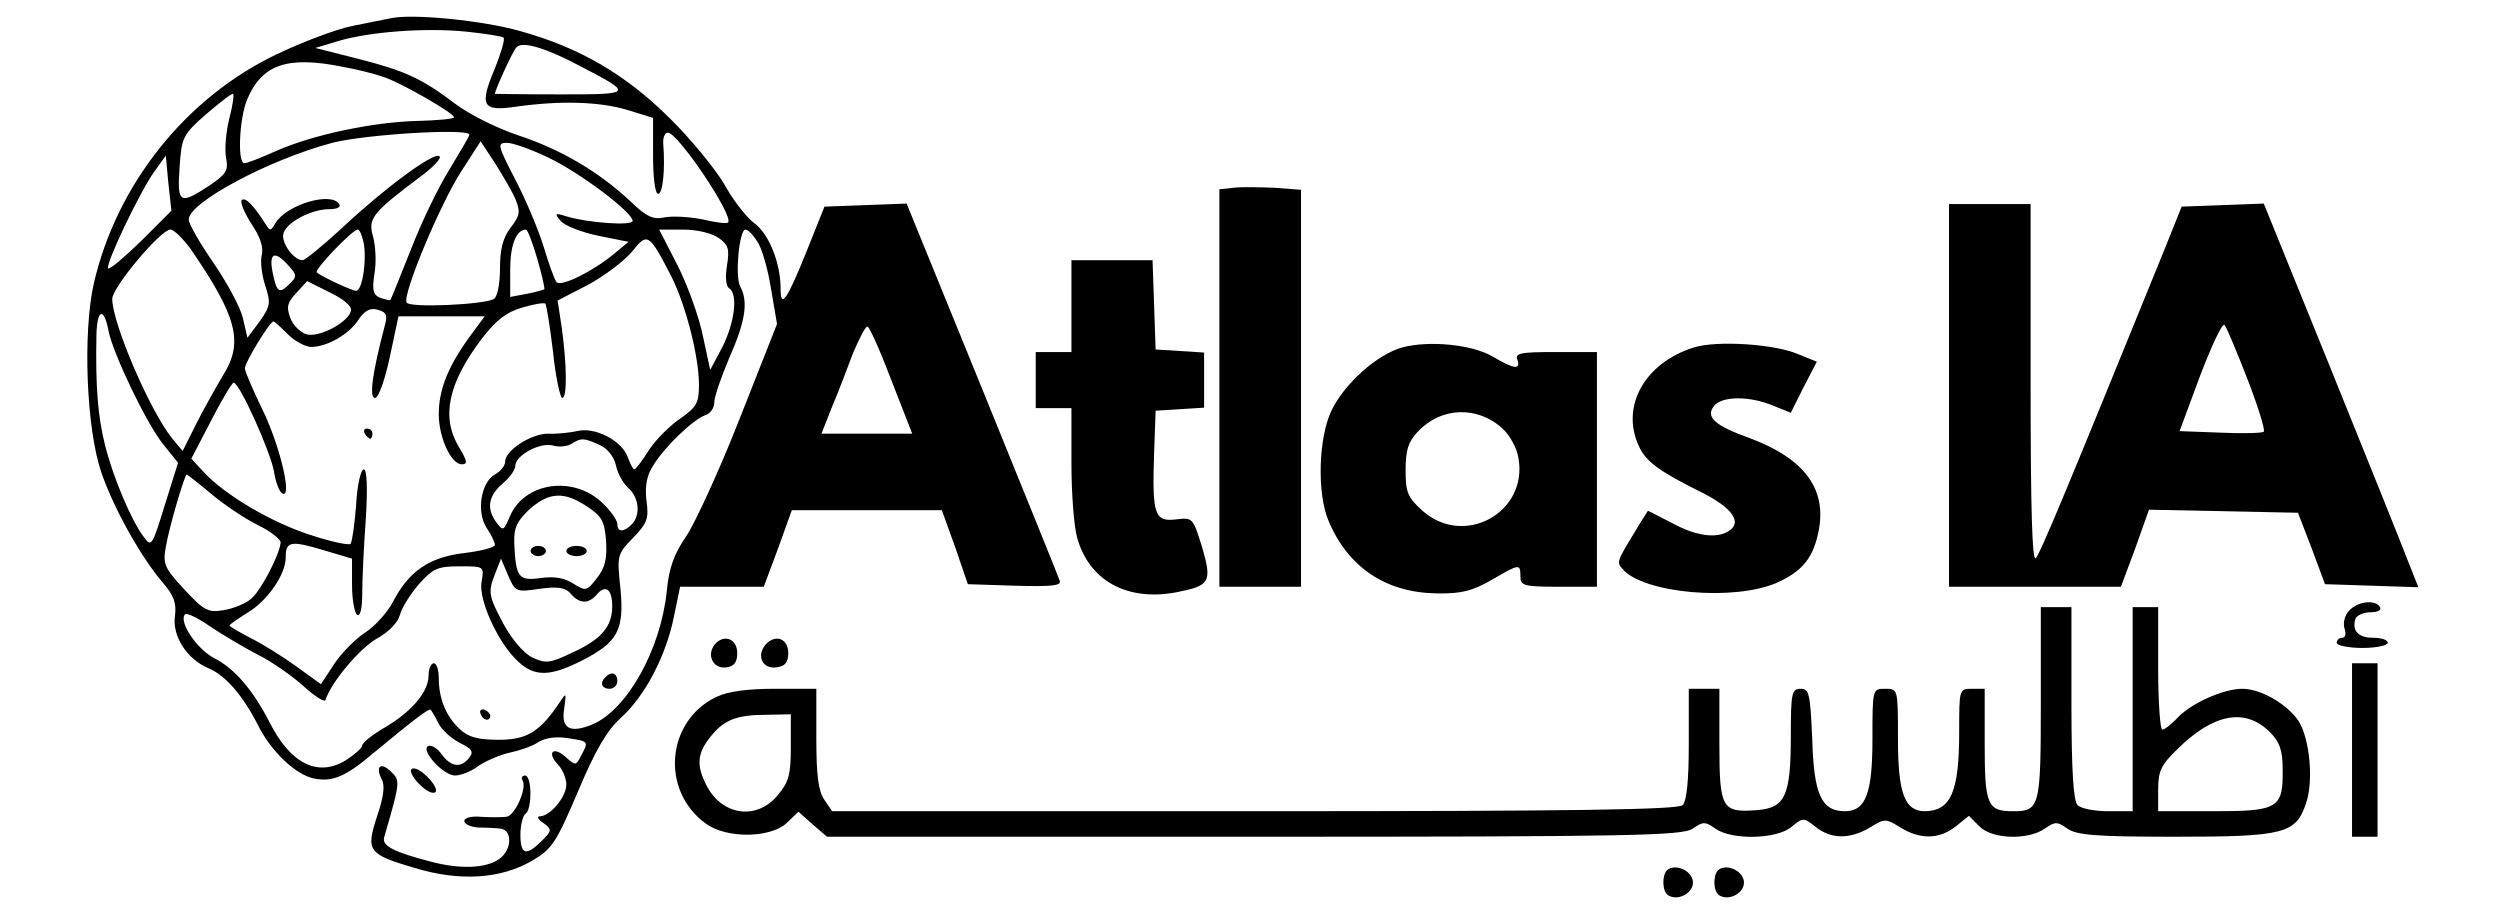 <?xml version="1.0" standalone="no"?>
<!DOCTYPE svg PUBLIC "-//W3C//DTD SVG 20010904//EN"
 "http://www.w3.org/TR/2001/REC-SVG-20010904/DTD/svg10.dtd">
<svg version="1.0" xmlns="http://www.w3.org/2000/svg"
 width="490pt" height="180pt" viewBox="0 0 490 180"
 preserveAspectRatio="xMidYMid meet">

<g transform="translate(0,180) scale(0.1,-0.1)"
fill="#000000" stroke="none">
<path d="M765 1764 c-11 -2 -45 -9 -75 -15 -30 -6 -97 -31 -149 -56 -177 -85
-312 -254 -357 -448 -22 -97 -15 -286 15 -372 24 -70 79 -168 121 -216 21 -25
26 -39 23 -64 -6 -39 23 -85 66 -103 32 -13 67 -53 96 -110 26 -53 75 -99 111
-106 36 -7 62 4 116 50 82 68 109 88 112 85 2 -2 9 -14 15 -26 6 -13 25 -30
42 -39 25 -12 28 -18 18 -30 -16 -20 -35 -17 -53 7 -8 12 -20 19 -26 17 -18
-6 28 -58 52 -58 11 0 32 8 46 19 15 10 43 22 62 26 19 4 45 13 56 21 14 8 35
11 58 7 40 -6 40 -6 25 -34 -10 -20 -11 -20 -30 -3 -24 22 -38 10 -16 -14 10
-10 17 -28 17 -40 0 -24 -32 -62 -52 -62 -6 0 -4 -6 7 -13 17 -13 17 -15 -3
-35 -31 -31 -42 -27 -42 12 0 19 5 38 10 41 13 8 13 75 -1 75 -5 0 -8 -4 -5
-9 10 -15 -15 -71 -32 -72 -10 -1 -32 -1 -49 0 -18 2 -33 -2 -33 -8 0 -6 12
-12 28 -13 15 0 34 -1 42 -2 25 -2 24 -42 -2 -60 -26 -18 -76 -20 -133 -5 -73
19 -97 31 -92 48 31 107 32 111 14 128 -20 20 -32 12 -19 -14 7 -12 4 -35 -9
-73 -22 -68 -18 -74 73 -101 89 -27 169 -22 231 14 39 23 47 35 90 136 35 83
57 120 85 145 47 43 88 122 103 198 l12 58 82 0 82 0 28 75 27 75 147 0 147 0
26 -72 25 -73 93 -3 c72 -2 91 0 87 10 -2 7 -71 176 -152 376 l-148 363 -81
-3 -80 -3 -34 -85 c-39 -97 -52 -117 -52 -76 0 51 -23 108 -52 129 -16 12 -42
46 -59 77 -18 30 -66 89 -108 130 -86 85 -176 137 -291 169 -73 21 -215 35
-255 25z m222 -38 c3 -3 -5 -30 -17 -60 -31 -74 -25 -85 42 -75 86 12 161 10
216 -6 l52 -16 0 -74 c0 -43 4 -75 10 -75 9 0 14 47 10 98 -1 12 3 22 9 22 20
0 130 -164 118 -176 -2 -3 -25 0 -50 6 -25 5 -58 7 -74 4 -23 -5 -36 1 -68 32
-61 57 -135 101 -220 129 -42 14 -97 42 -122 61 -66 50 -98 65 -192 89 l-83
21 43 13 c63 19 173 27 253 19 37 -4 71 -9 73 -12z m149 -55 c106 -55 106 -56
-37 -56 -71 0 -129 1 -129 1 0 7 34 82 42 91 11 13 56 0 124 -36z m-464 -2
c29 -5 67 -15 83 -21 36 -13 135 -70 135 -78 0 -3 -32 -6 -71 -7 -87 -2 -206
-27 -278 -59 -29 -13 -57 -24 -62 -24 -14 0 -10 87 5 124 29 70 79 87 188 65z
m-223 -103 c-6 -25 -9 -59 -6 -75 5 -25 1 -32 -33 -55 -58 -38 -63 -35 -58 36
4 59 6 64 53 105 27 23 50 41 52 39 2 -2 -1 -24 -8 -50z m471 -30 c0 -3 -18
-33 -39 -68 -22 -35 -56 -106 -76 -158 -21 -52 -38 -96 -40 -98 -1 -1 -10 1
-19 4 -15 6 -17 15 -12 48 4 23 2 55 -3 73 -10 35 -1 46 92 116 26 19 44 38
38 41 -12 8 -110 -65 -193 -143 -36 -33 -70 -61 -75 -61 -18 0 -44 37 -37 54
8 22 56 46 89 46 15 0 24 4 20 10 -16 25 -103 -1 -125 -37 -9 -16 -11 -16 -19
-3 -24 38 -40 54 -47 48 -4 -4 5 -25 19 -47 17 -25 24 -46 20 -61 -3 -12 0
-39 7 -60 11 -34 10 -40 -11 -70 l-24 -32 -9 39 c-5 21 -31 69 -57 107 -27 39
-49 77 -49 86 0 33 157 117 281 150 66 17 269 29 269 16z m91 -128 c9 -23 8
-31 -10 -54 -15 -20 -21 -41 -21 -80 0 -30 -5 -56 -12 -60 -18 -11 -165 -18
-171 -7 -9 14 65 192 107 257 l38 59 29 -44 c15 -24 34 -56 40 -71z m64 83
c61 -29 165 -107 165 -124 0 -10 -87 -4 -130 9 -22 7 -24 6 -11 -9 7 -9 40
-22 73 -29 l60 -12 -29 -24 c-41 -34 -104 -65 -112 -55 -4 4 -15 35 -25 68
-10 33 -35 93 -56 133 -35 68 -36 72 -16 72 11 0 48 -13 81 -29z m-798 -163
c-33 -32 -62 -57 -65 -54 -6 7 61 148 90 189 l23 32 5 -54 6 -54 -59 -59z m96
-15 c92 -134 105 -184 64 -249 -13 -22 -37 -64 -52 -94 l-27 -54 -20 24 c-44
54 -118 227 -118 274 0 23 95 136 114 136 7 0 24 -17 39 -37z m340 10 c6 -35
-3 -93 -15 -93 -8 0 -68 28 -77 36 -6 5 70 84 80 84 4 0 9 -12 12 -27z m340
-30 c9 -31 15 -58 14 -60 -2 -1 -18 -6 -35 -9 l-32 -6 0 54 c0 48 12 78 31 78
3 0 13 -26 22 -57z m355 41 c20 -14 22 -22 17 -54 -4 -23 -2 -41 4 -45 18 -11
11 -67 -13 -115 l-24 -45 -14 65 c-7 36 -29 98 -49 138 l-37 72 47 0 c27 0 56
-7 69 -16z m76 -7 c9 -12 21 -54 27 -92 l12 -70 -73 -185 c-40 -102 -88 -206
-105 -231 -24 -35 -34 -63 -38 -107 -12 -116 -78 -233 -146 -262 -44 -18 -62
-8 -55 32 4 30 4 31 -8 13 -39 -59 -65 -75 -120 -75 -41 0 -60 5 -77 21 -27
25 -41 60 -41 100 0 16 -4 29 -10 29 -5 0 -10 -11 -10 -24 0 -32 -33 -71 -86
-102 -24 -14 -44 -30 -44 -35 0 -5 -15 -18 -32 -29 -55 -34 -109 -7 -150 75
-33 64 -69 105 -108 125 -35 18 -71 73 -57 86 3 3 25 -7 49 -24 24 -16 66 -41
93 -55 28 -14 68 -42 90 -62 22 -20 41 -32 43 -27 11 35 67 101 100 120 24 13
42 32 46 47 3 13 20 40 37 60 28 31 37 35 80 35 48 0 48 0 43 -30 -7 -35 33
-122 72 -157 32 -30 63 -29 124 2 71 36 84 60 76 142 -7 65 -6 67 25 99 28 29
31 38 26 73 -3 27 0 48 13 68 22 37 79 91 102 99 10 3 18 14 18 25 0 12 14 51
30 89 31 70 37 109 21 138 -11 20 -2 112 10 112 5 0 15 -10 23 -23z m-168 -69
c28 -56 54 -156 54 -213 0 -35 -5 -43 -36 -65 -20 -13 -48 -41 -62 -62 -13
-21 -26 -38 -29 -38 -2 0 -8 11 -13 25 -12 32 -65 59 -99 50 -14 -3 -40 -6
-57 -5 -33 0 -84 -33 -84 -55 0 -8 -9 -19 -20 -25 -27 -15 -37 -73 -16 -105 9
-13 16 -28 16 -33 0 -5 -27 -12 -60 -16 -69 -8 -109 -36 -140 -96 -11 -21 -35
-47 -53 -59 -19 -12 -46 -39 -61 -61 l-27 -41 -47 34 c-26 19 -66 44 -90 56
-23 12 -42 23 -42 25 0 2 16 13 35 25 39 23 75 75 75 108 0 32 9 34 73 15 l57
-17 0 -52 c0 -28 5 -55 10 -58 6 -4 10 12 10 42 0 26 3 92 7 146 4 63 2 97 -4
97 -6 0 -13 -32 -15 -70 -3 -39 -8 -73 -11 -76 -3 -3 -38 4 -77 17 -76 24
-168 78 -210 123 l-25 27 39 75 c21 41 41 74 44 74 12 -1 72 -135 79 -174 3
-20 10 -39 16 -43 21 -13 -4 93 -38 163 -19 39 -35 76 -35 82 0 12 49 92 56
92 2 0 14 -11 28 -25 14 -14 35 -25 46 -25 31 0 75 25 93 54 12 17 22 23 37
19 18 -5 20 -11 14 -32 -24 -91 -31 -141 -19 -141 7 0 19 34 29 80 l17 80 85
0 84 0 -31 -42 c-41 -57 -59 -102 -59 -150 0 -45 24 -98 45 -98 12 0 11 6 -5
33 -36 59 -22 126 45 214 27 35 47 51 78 60 23 7 43 10 46 8 2 -3 9 -45 15
-95 5 -49 14 -90 18 -90 10 0 9 66 -1 138 l-8 53 60 31 c33 18 71 47 86 65 30
38 33 36 77 -49z m-751 22 c17 -19 18 -22 2 -37 -20 -20 -25 -16 -33 25 -7 37
5 41 31 12z m123 -89 c-5 -23 -64 -54 -88 -46 -12 4 -26 18 -31 32 -8 21 -6
30 12 49 l21 23 44 -22 c27 -13 44 -27 42 -36z m-475 -41 c10 -46 74 -180 107
-221 l29 -36 -26 -83 c-24 -78 -26 -83 -40 -64 -24 30 -61 117 -77 181 -14 56
-19 113 -17 216 1 52 15 56 24 7z m1534 -95 l41 -105 -89 0 -89 0 21 53 c12
28 30 76 41 105 12 28 24 52 28 52 4 0 25 -47 47 -105z m-572 -127 c16 -7 28
-23 32 -39 3 -16 14 -36 24 -45 22 -19 25 -54 7 -72 -16 -16 -28 -15 -28 1 0
7 -13 26 -29 41 -57 55 -154 41 -182 -27 -12 -28 -13 -28 -26 -11 -20 27 -16
52 12 76 14 12 25 27 25 35 0 20 47 46 73 40 12 -4 29 -2 37 3 19 12 24 12 55
-2z m-761 -96 c26 -22 67 -49 91 -61 25 -12 45 -28 45 -34 -1 -22 -37 -92 -57
-110 -11 -10 -36 -20 -55 -23 -30 -5 -38 -1 -77 41 -39 42 -42 50 -36 83 6 37
37 142 41 142 1 0 23 -17 48 -38z m737 -25 c29 -19 34 -29 37 -68 2 -34 -2
-52 -18 -72 -20 -26 -22 -26 -46 -11 -17 11 -37 15 -64 11 -44 -6 -49 1 -52
68 -1 31 5 43 30 67 39 34 68 35 113 5z m-93 -161 c37 5 51 2 61 -10 17 -20
35 -20 51 -1 17 20 30 10 30 -23 0 -40 -21 -65 -78 -91 -44 -21 -52 -22 -78
-10 -17 8 -40 35 -56 64 -31 58 -32 64 -17 102 l11 28 14 -33 c14 -32 15 -33
62 -26z"/>
<path d="M1187 473 c-12 -11 -8 -23 8 -23 8 0 15 7 15 15 0 16 -12 20 -23 8z"/>
<path d="M942 401 c4 -13 18 -16 19 -4 0 4 -5 9 -11 12 -7 2 -11 -2 -8 -8z"/>
<path d="M715 950 c3 -5 8 -10 11 -10 2 0 4 5 4 10 0 6 -5 10 -11 10 -5 0 -7
-4 -4 -10z"/>
<path d="M1040 720 c0 -5 7 -10 15 -10 8 0 15 5 15 10 0 6 -7 10 -15 10 -8 0
-15 -4 -15 -10z"/>
<path d="M1110 720 c0 -5 9 -10 20 -10 11 0 20 5 20 10 0 6 -9 10 -20 10 -11
0 -20 -4 -20 -10z"/>
<path d="M2418 1432 l-28 -3 0 -390 0 -389 80 0 80 0 0 389 0 389 -52 4 c-29
1 -65 2 -80 0z"/>
<path d="M3820 1025 l0 -375 169 0 168 0 28 75 27 76 146 -3 146 -3 27 -70 26
-70 92 -3 91 -3 -21 53 c-11 29 -79 198 -151 376 l-131 323 -80 -3 -81 -3 -32
-80 c-194 -477 -245 -600 -254 -609 -7 -7 -10 98 -10 342 l0 352 -80 0 -80 0
0 -375z m585 32 c21 -54 35 -100 32 -103 -2 -3 -41 -4 -85 -2 l-80 3 40 108
c23 60 44 105 48 100 4 -4 24 -52 45 -106z"/>
<path d="M2100 1200 l0 -90 -35 0 -35 0 0 -55 0 -55 35 0 35 0 0 -107 c0 -60
5 -125 11 -146 23 -85 98 -126 194 -108 67 13 71 20 51 89 -18 57 -18 58 -51
54 -42 -5 -47 9 -43 128 l3 85 48 3 47 3 0 54 0 54 -47 3 -48 3 -3 88 -3 87
-79 0 -80 0 0 -90z"/>
<path d="M2748 1119 c-49 -14 -112 -70 -138 -123 -26 -54 -29 -163 -6 -217 38
-91 113 -141 212 -142 49 -1 70 5 107 26 55 32 57 33 57 7 0 -18 7 -20 75 -20
l75 0 0 230 0 230 -81 0 c-68 0 -80 -2 -75 -15 7 -20 -6 -19 -48 6 -41 24
-125 32 -178 18z m198 -160 c13 -12 27 -37 30 -56 20 -107 -106 -177 -188
-104 -29 26 -33 36 -33 79 0 40 5 56 24 76 46 49 118 51 167 5z"/>
<path d="M3320 1119 c-96 -30 -144 -115 -108 -193 13 -30 40 -50 123 -91 60
-30 81 -59 53 -76 -23 -15 -64 -10 -111 16 l-47 24 -17 -27 c-45 -74 -45 -73
-33 -87 40 -48 219 -64 303 -27 51 23 72 50 82 104 15 81 -30 140 -135 179
-70 25 -88 42 -70 64 16 19 70 19 115 0 l35 -14 25 50 26 50 -37 15 c-47 20
-159 27 -204 13z"/>
<path d="M4605 604 c-9 -9 -13 -24 -10 -35 4 -11 2 -19 -4 -19 -6 0 -11 -4
-11 -10 0 -5 23 -10 50 -10 28 0 50 5 50 10 0 6 -13 10 -29 10 -29 0 -42 14
-34 38 3 6 16 12 29 12 14 0 22 4 19 10 -9 15 -42 12 -60 -6z"/>
<path d="M4000 422 c0 -205 -2 -212 -55 -212 -50 0 -55 13 -55 132 l0 108 -25
0 c-25 0 -25 -1 -25 -84 0 -118 -16 -155 -67 -156 -40 0 -53 35 -53 142 0 98
0 98 -25 98 -25 0 -25 0 -25 -98 0 -107 -13 -142 -54 -142 -46 0 -61 33 -64
141 -4 90 -6 99 -23 99 -17 0 -19 -8 -19 -92 0 -119 -11 -142 -68 -146 -67 -5
-72 4 -72 129 l0 109 -30 0 -30 0 0 -108 c0 -71 -4 -112 -12 -120 -9 -9 -209
-12 -839 -12 l-828 0 -15 22 c-12 17 -16 48 -16 120 l0 98 -81 0 c-54 0 -92
-5 -115 -16 -98 -47 -110 -183 -21 -248 40 -30 127 -29 159 1 l23 22 28 -25
28 -24 837 0 c742 0 840 2 860 16 20 14 24 14 44 0 32 -23 120 -21 149 3 23
19 24 19 48 0 30 -24 67 -24 106 -1 29 18 31 18 60 0 39 -24 76 -23 108 2 l26
21 21 -21 c25 -25 95 -27 128 -4 20 14 24 14 44 0 18 -13 57 -16 211 -16 215
0 237 6 257 66 15 44 7 127 -15 161 -22 33 -74 63 -110 63 -38 0 -104 -30
-129 -59 -11 -11 -23 -21 -28 -21 -4 0 -8 54 -8 120 l0 120 -25 0 -25 0 0
-200 0 -200 -48 0 c-26 0 -53 5 -60 12 -8 8 -12 67 -12 200 l0 188 -30 0 -30
0 0 -188z m-2450 -86 c0 -55 -4 -69 -26 -95 -41 -49 -108 -40 -139 19 -20 39
-19 62 6 94 27 35 52 45 112 45 l47 1 0 -64z m2899 29 c19 -19 25 -35 25 -73
1 -76 -8 -82 -135 -82 l-109 0 0 43 c0 36 6 48 38 79 71 70 133 81 181 33z"/>
<path d="M1401 537 c-17 -21 -3 -49 23 -45 15 2 21 10 21 28 0 28 -26 38 -44
17z"/>
<path d="M1500 536 c-18 -22 -5 -48 22 -44 17 2 23 10 23 28 0 29 -26 38 -45
16z"/>
<path d="M4610 330 l0 -170 25 0 25 0 0 170 0 170 -25 0 -25 0 0 -170z"/>
<path d="M806 292 c-3 -5 5 -19 18 -31 13 -13 26 -18 30 -13 3 5 -5 19 -18 31
-13 13 -26 18 -30 13z"/>
<path d="M3267 94 c-10 -11 -9 -42 3 -49 20 -12 51 6 48 28 -3 22 -36 35 -51
21z"/>
<path d="M3367 94 c-10 -11 -9 -42 3 -49 20 -12 51 6 48 28 -3 22 -36 35 -51
21z"/>
</g>
</svg>
